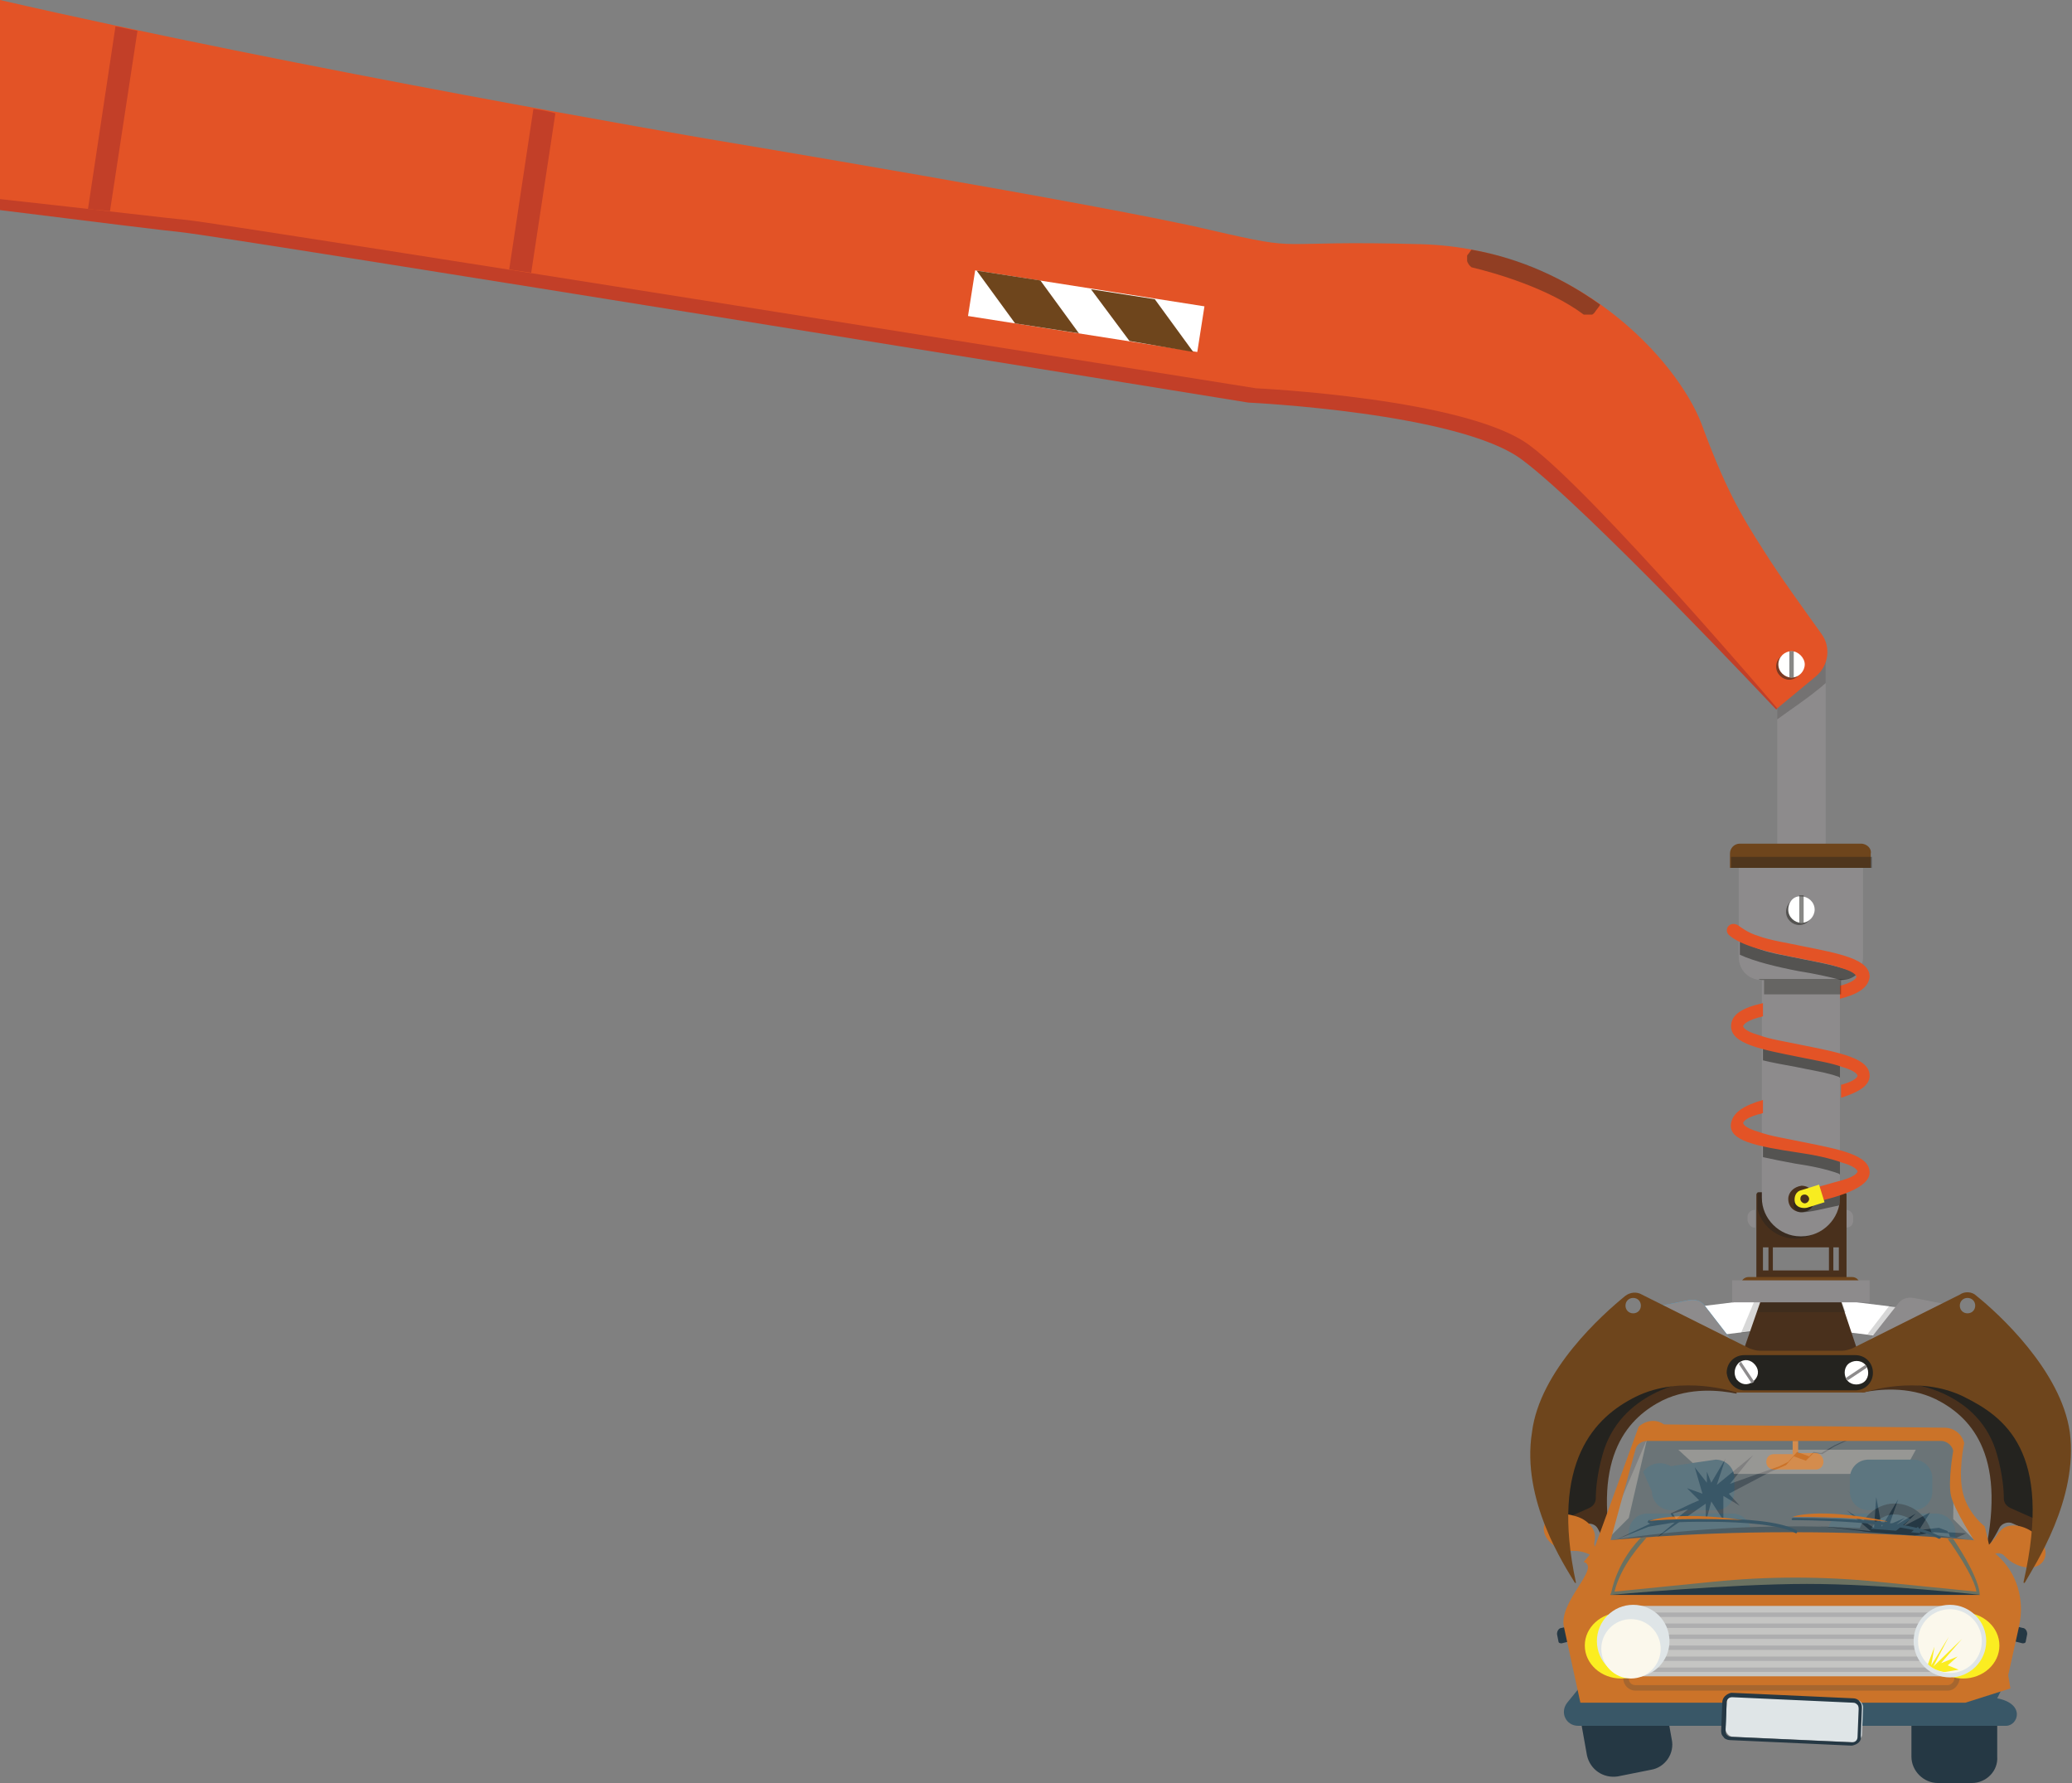 <?xml version="1.0" encoding="utf-8"?>
<!-- Generator: Adobe Illustrator 18.1.1, SVG Export Plug-In . SVG Version: 6.00 Build 0)  -->
<svg version="1.1" id="Layer_1" xmlns="http://www.w3.org/2000/svg" xmlns:xlink="http://www.w3.org/1999/xlink" x="0px" y="0px"
	 viewBox="31.8 0 188.4 162.1" enable-background="new 31.8 0 188.4 162.1" xml:space="preserve">
<rect x="31.8" y="0" width="188.4" height="162.1" fill="#808080" stroke="none"/>
<path fill="#C23F28" d="M31.8,1.3c26.8,6.2,63.6,12.5,63.6,12.5s36.6,6.1,45.8,8.3c9.1,2.1,5,0.9,19.2,1.3
	c14.2,0.4,23.3,10.6,25.5,16.3c2.1,5.7,3.5,8.2,5.7,11.6c1.3,2.1,3.7,5.4,5.2,7.5c0.9,1.2,0.7,2.9-0.5,3.9l-3,1.8
	c0,0-17.3-18.4-23.1-22.7c-5.7-4.3-24.9-5.2-24.9-5.2S52.2,21.5,48.2,21.1c-1.1-0.1-7.6-0.9-16.4-2V1.3z"/>
<rect x="197.4" y="119" transform="matrix(0.993 0.122 -0.122 0.993 16.26 -24.204)" fill="#FFFFFF" width="15.7" height="2.8"/>
<rect x="178" y="118.9" transform="matrix(-0.993 0.122 -0.122 -0.993 385.113 217.025)" fill="#FFFFFF" width="15.7" height="2.8"/>
<path fill="#34A3DC" d="M189.2,121.8l-2.4-3.1c-0.3-0.4-0.8-0.6-1.4-0.5l-4.1,0.8L189.2,121.8z"/>
<g opacity="0.18">
	<g>
		<g>
			<defs>
				<rect id="SVGID_1_" x="201.6" y="118.7" width="3.3" height="2.7"/>
			</defs>
			<clipPath id="SVGID_2_">
				<use xlink:href="#SVGID_1_"  overflow="visible"/>
			</clipPath>
			<polygon clip-path="url(#SVGID_2_)" fill="#24231F" points="202.6,121.4 201.6,121.3 203.6,118.7 204.9,118.9 			"/>
		</g>
	</g>
</g>
<path fill="#8D8B8C" d="M189.2,121.8l-2.4-3.1c-0.3-0.4-0.8-0.6-1.4-0.5l-4.1,0.8L189.2,121.8z"/>
<path fill="#8D8B8C" d="M201.8,121.8l2.6-3.3c0.3-0.4,0.8-0.6,1.4-0.5l4.1,0.8L201.8,121.8z"/>
<path fill="#49301C" d="M173.7,140c-0.1-0.3-0.1-0.4,0.2-0.5l2-0.9c0.5-0.2,1,0,1.2,0.4c0.6,1.2,1.2,2.1,1.4,2.5c0,0,0,0,0,0l0,0
	c-2-9.3,1.5-12.7,4.5-14.2c2.5-1.2,5.2-0.9,6.7-0.6v-4.1l-6.3-3.1c-0.4-0.2-0.9-0.2-1.3,0.1c-1.7,1.4-6.5,5.6-7.1,10.4
	c-0.1,0.8-0.1,1.5-0.1,2.2l-1.5,2c0,0-0.3,5.7-0.4,5.8c0,0.1,0.7,0.9,0.7,0.9L173.7,140z M182.4,120.2c0-0.3,0.3-0.6,0.6-0.6
	c0.3,0,0.6,0.3,0.6,0.6c0,0.3-0.3,0.6-0.6,0.6C182.6,120.8,182.4,120.5,182.4,120.2"/>
<path fill="#49301C" d="M201.1,122.5v4.1c1.5-0.3,4.2-0.6,6.7,0.6c3,1.5,6.5,4.8,4.5,14l0,0h0l0,0c0.2-0.5,0.8-1.3,1.3-2.3
	c0.2-0.4,0.8-0.6,1.2-0.4l2,0.9c0.3,0.1,0.3,0.2,0.2,0.5l-0.2,0.9c0,0,0.7-0.8,0.7-0.9c0-0.1-0.4-5.8-0.4-5.8l-1.5-2
	c0.1-0.7,0-1.5-0.1-2.2c-0.6-4.7-5.4-9-7.1-10.4c-0.4-0.3-0.9-0.3-1.3-0.1L201.1,122.5z M207.4,120.2c0-0.3,0.3-0.6,0.6-0.6
	c0.3,0,0.6,0.3,0.6,0.6c0,0.3-0.3,0.6-0.6,0.6C207.7,120.8,207.4,120.5,207.4,120.2"/>
<path fill="#24231F" d="M205.4,125.8c0,0,6.4,0.6,8,6.5c0.5,1.8,0.6,3.2,0.6,3.9c0,0.4,0.2,0.7,0.6,0.9l2.7,1.2l2.2-8
	c0,0-7.3-5.6-7.5-5.6s-6,0-6.3,0C205.4,124.7,205.4,125.8,205.4,125.8"/>
<path fill="#24231F" d="M185.5,125.6c0,0-6.4,0.8-8,6.7c-0.5,1.8-0.6,3.2-0.6,3.9c0,0.4-0.2,0.7-0.6,0.9l-2.7,1.2l-2.2-8
	c0,0,7.3-5.6,7.5-5.6c0.2,0,6,0,6.3,0C185.5,124.7,185.5,125.6,185.5,125.6"/>
<g opacity="0.18">
	<g>
		<g>
			<defs>
				<rect id="SVGID_3_" x="190.1" y="118.1" width="8.2" height="3.1"/>
			</defs>
			<clipPath id="SVGID_4_">
				<use xlink:href="#SVGID_3_"  overflow="visible"/>
			</clipPath>
			<polygon clip-path="url(#SVGID_4_)" fill="#24231F" points="191.4,118.1 198.3,118.2 198.3,121.1 191,121.1 190.1,121.2 			"/>
		</g>
	</g>
</g>
<path fill="#8D8B8C" d="M191.3,111.6h0.1V110h-0.1c-0.3,0-0.6,0.3-0.6,0.6v0.4C190.8,111.3,191,111.6,191.3,111.6"/>
<path fill="#8D8B8C" d="M199.7,111.6h-0.1V110h0.1c0.3,0,0.6,0.3,0.6,0.6v0.4C200.3,111.3,200.1,111.6,199.7,111.6"/>
<path fill="#49301C" d="M191.5,108.6v8h8.2v-8c0-0.1-0.1-0.2-0.2-0.2h-7.8C191.6,108.4,191.5,108.5,191.5,108.6 M198.1,115.5H193
	v-2.1h5.1V115.5z M199,115.5h-0.5v-2.1h0.5V115.5z M192.1,113.4h0.5v2.1h-0.5V113.4z"/>
<g opacity="0.44">
	<g>
		<g>
			<defs>
				<rect id="SVGID_5_" x="191.6" y="108.4" width="7" height="4.2"/>
			</defs>
			<clipPath id="SVGID_6_">
				<use xlink:href="#SVGID_5_"  overflow="visible"/>
			</clipPath>
			<path clip-path="url(#SVGID_6_)" fill="#24231F" d="M191.6,108.4L191.6,108.4h7v0.7c0,1.9-1.6,3.5-3.5,3.5h-0.1
				c-1.9,0-3.5-1.6-3.5-3.5L191.6,108.4L191.6,108.4z"/>
		</g>
	</g>
</g>
<path fill="#8D8B8C" d="M201.2,78.2V87c0,1.2-0.9,2.1-2.1,2.1h0v19.8c0,1.9-1.6,3.5-3.5,3.5h-0.1c-1.9,0-3.5-1.6-3.5-3.5V89.1h0
	c-1.2,0-2.1-0.9-2.1-2.1v-8.8c0-0.7,0.6-1.3,1.3-1.3h8.8C200.7,76.9,201.2,77.5,201.2,78.2"/>
<path fill="#49301C" d="M194.4,109c0,0.7,0.5,1.2,1.2,1.2c0.7,0,1.2-0.5,1.2-1.2c0-0.7-0.5-1.2-1.2-1.2
	C194.9,107.9,194.4,108.4,194.4,109"/>
<g opacity="0.54">
	<g>
		<g>
			<defs>
				<rect id="SVGID_7_" x="192.1" y="95.2" width="7" height="15.1"/>
			</defs>
			<clipPath id="SVGID_8_">
				<use xlink:href="#SVGID_7_"  overflow="visible"/>
			</clipPath>
			<path clip-path="url(#SVGID_8_)" fill="#24231F" d="M192.1,104c0.9,0.2,2.1,0.5,3.2,0.7c1.5,0.3,2.8,0.5,3.9,0.9v1.2
				c-0.1,0-0.1,0-0.2-0.1c-1.1-0.4-2.5-0.7-3.9-0.9c-1.1-0.2-2.1-0.4-3-0.6L192.1,104L192.1,104z"/>
		</g>
		<g>
			<defs>
				<rect id="SVGID_9_" x="192.1" y="95.2" width="7" height="15.1"/>
			</defs>
			<clipPath id="SVGID_10_">
				<use xlink:href="#SVGID_9_"  overflow="visible"/>
			</clipPath>
			<path clip-path="url(#SVGID_10_)" fill="#24231F" d="M194.9,109.3c0.1-0.2,0.3-0.4,0.6-0.4c1.3,0.1,2.7-0.6,3.6-0.6v0.6
				c0,0.2,0,0.5-0.1,0.7c-1.1,0.2-2.8,0.7-3.6,0.6C195,110.1,194.8,109.7,194.9,109.3L194.9,109.3z"/>
		</g>
		<g>
			<defs>
				<rect id="SVGID_11_" x="192.1" y="95.2" width="7" height="15.1"/>
			</defs>
			<clipPath id="SVGID_12_">
				<use xlink:href="#SVGID_11_"  overflow="visible"/>
			</clipPath>
			<path clip-path="url(#SVGID_12_)" fill="#24231F" d="M192.1,96.4v-1.2c0.9,0.2,2.1,0.5,3.2,0.7c1.5,0.3,2.8,0.5,3.9,0.9v1.2
				c-0.1,0-0.1,0-0.2-0.1c-1.1-0.4-2.5-0.6-3.9-0.9C194,96.8,192.9,96.6,192.1,96.4"/>
		</g>
	</g>
</g>
<g opacity="0.54">
	<g>
		<g>
			<defs>
				<rect id="SVGID_13_" x="189.9" y="85.4" width="10.7" height="3.7"/>
			</defs>
			<clipPath id="SVGID_14_">
				<use xlink:href="#SVGID_13_"  overflow="visible"/>
			</clipPath>
			<path clip-path="url(#SVGID_14_)" fill="#24231F" d="M195.4,88.3c-2.1-0.4-4.1-0.9-5.4-1.5v-1.4c0.3,0.2,0.9,0.6,1.8,0.9
				c1.1,0.4,2.5,0.6,3.9,0.9c2.1,0.4,3.9,0.8,5,1.3c-0.4,0.4-0.9,0.6-1.5,0.6h0v0C198.1,88.8,196.7,88.5,195.4,88.3"/>
		</g>
	</g>
</g>
<path fill="#E35326" d="M189.2,102.1c0.2-1,1.2-1.6,2.9-2.1v1.2c-0.1,0-0.2,0.1-0.4,0.1c-1.4,0.4-1.4,0.8-1.4,0.8s0,0.4,1.4,0.8
	c1.1,0.4,2.5,0.6,3.9,0.9c3.5,0.7,6.2,1.2,6.2,2.8c0,1.4-2.9,2.3-6,2.9c-0.4,0.1-0.7-0.2-0.7-0.6l0,0c0-0.3,0.2-0.5,0.5-0.6
	c1.3-0.3,2.9-0.8,3.7-1c1.4-0.4,1.4-0.8,1.4-0.8s0-0.4-1.4-0.8c-1.1-0.4-2.5-0.7-3.9-0.9C191.4,104.2,188.9,103.7,189.2,102.1"/>
<path fill="#E35326" d="M192.1,91.2v1.2c-0.1,0-0.2,0.1-0.4,0.1c-1.4,0.4-1.4,0.8-1.4,0.8s0,0.4,1.4,0.8c1.1,0.4,2.5,0.6,3.9,0.9
	c3.5,0.7,6.2,1.2,6.2,2.8c0,0.9-1,1.5-2.6,2v-1.2c0,0,0,0,0.1,0c1.4-0.4,1.4-0.8,1.4-0.8s0-0.4-1.4-0.8c-1.1-0.4-2.5-0.6-3.9-0.9
	c-3.5-0.7-6.2-1.2-6.2-2.8C189.2,92.2,190.3,91.6,192.1,91.2"/>
<path fill="#49301C" d="M192.3,117.1h6.5l2.3,6.9c0.4,1-0.4,2-1.5,2h-8.2c-1.1,0-1.8-1.1-1.5-2L192.3,117.1z"/>
<path fill="#E35326" d="M199.1,90.8v-1.2c0,0,0.1,0,0.1,0c1.4-0.4,1.4-0.8,1.4-0.8s0-0.4-1.4-0.8c-1.1-0.4-2.5-0.6-3.9-0.9
	c-2.6-0.5-5.2-1.1-6.3-2.1c-0.4-0.4-0.1-1,0.4-1l0,0c0.1,0,0.2,0,0.4,0.1c0.3,0.2,0.9,0.7,1.9,1c1.1,0.4,2.5,0.6,3.9,0.9
	c3.5,0.7,6.2,1.2,6.2,2.8C201.7,89.8,200.7,90.4,199.1,90.8"/>
<g opacity="0.54">
	<g>
		<g>
			<defs>
				<rect id="SVGID_15_" x="194.2" y="81.6" width="2.5" height="2.5"/>
			</defs>
			<clipPath id="SVGID_16_">
				<use xlink:href="#SVGID_15_"  overflow="visible"/>
			</clipPath>
			<path clip-path="url(#SVGID_16_)" fill="#24231F" d="M194.2,82.9c0,0.7,0.6,1.2,1.2,1.2c0.7,0,1.2-0.6,1.2-1.2
				c0-0.7-0.6-1.2-1.2-1.2C194.8,81.6,194.2,82.2,194.2,82.9"/>
		</g>
	</g>
</g>
<path fill="#FFFFFF" d="M194.4,82.7c0,0.7,0.6,1.2,1.2,1.2c0.7,0,1.2-0.6,1.2-1.2c0-0.7-0.6-1.2-1.2-1.2
	C194.9,81.4,194.4,82,194.4,82.7"/>
<g opacity="0.28">
	<g>
		<g>
			<defs>
				<rect id="SVGID_17_" x="191.6" y="117.6" width="8" height="1.7"/>
			</defs>
			<clipPath id="SVGID_18_">
				<use xlink:href="#SVGID_17_"  overflow="visible"/>
			</clipPath>
			<polygon clip-path="url(#SVGID_18_)" fill="#24231F" points="199.6,119.3 191.6,119.3 192.2,117.6 199,117.6 			"/>
		</g>
	</g>
</g>
<path fill="#6E451C" d="M190.8,118.3h9.4c0.4,0,0.7-0.3,0.7-0.7v-0.8c0-0.4-0.3-0.7-0.7-0.7h-9.4c-0.4,0-0.7,0.3-0.7,0.7v0.8
	C190.2,118,190.4,118.3,190.8,118.3"/>
<path fill="#F8EC20" d="M196.1,109.8l1.6-0.5l-0.5-1.6l-1.6,0.5c-0.5,0.1-0.7,0.6-0.6,1.1l0,0C195.1,109.7,195.6,109.9,196.1,109.8"
	/>
<path fill="#49301C" d="M195.5,109c0,0.2,0.2,0.4,0.4,0.4s0.4-0.2,0.4-0.4c0-0.2-0.2-0.4-0.4-0.4C195.6,108.6,195.5,108.8,195.5,109
	"/>
<g opacity="0.54">
	<g>
		<g>
			<defs>
				<rect id="SVGID_19_" x="195.4" y="81.4" width="0.4" height="2.5"/>
			</defs>
			<clipPath id="SVGID_20_">
				<use xlink:href="#SVGID_19_"  overflow="visible"/>
			</clipPath>
			<path clip-path="url(#SVGID_20_)" fill="#24231F" d="M195.8,83.9c-0.1,0-0.1,0-0.2,0c-0.1,0-0.1,0-0.2,0v-2.5c0.1,0,0.1,0,0.2,0
				c0.1,0,0.1,0,0.2,0V83.9z"/>
		</g>
	</g>
</g>
<g opacity="0.37">
	<g>
		<g>
			<defs>
				<rect id="SVGID_21_" x="191.5" y="89" width="8.2" height="1.4"/>
			</defs>
			<clipPath id="SVGID_22_">
				<use xlink:href="#SVGID_21_"  overflow="visible"/>
			</clipPath>
			<path clip-path="url(#SVGID_22_)" fill="#24231F" d="M199.7,89c-0.2,0-0.4,0.1-0.5,0.1h0v1.3h-7v-1.3h0c-0.2,0-0.4,0-0.5-0.1
				H199.7z"/>
		</g>
	</g>
</g>
<line fill="none" stroke="#8D8B8C" stroke-width="2" stroke-linecap="square" stroke-miterlimit="10" x1="200.8" y1="117.4" x2="190.3" y2="117.4"/>
<path fill="#8D8B8C" d="M193.4,78.6h4.4v-19c0-1.2-1-2.2-2.2-2.2h0c-1.2,0-2.2,1-2.2,2.2L193.4,78.6L193.4,78.6z"/>
<g opacity="0.24">
	<g>
		<g>
			<defs>
				<rect id="SVGID_23_" x="193.4" y="59.4" width="4.4" height="6"/>
			</defs>
			<clipPath id="SVGID_24_">
				<use xlink:href="#SVGID_23_"  overflow="visible"/>
			</clipPath>
			<path clip-path="url(#SVGID_24_)" fill="#24231F" d="M193.4,65.4v-3.3l4.4-2.7c0,0.1,0,0.2,0,0.2v2.5
				C196.6,63.2,194.2,64.8,193.4,65.4"/>
		</g>
	</g>
</g>
<path fill="#E35326" d="M31.8,0C58.7,6.2,96,12.6,96,12.6s36.6,6.1,45.8,8.3c9.1,2.1,5,0.9,19.2,1.3c14.2,0.4,23.3,10.6,25.5,16.3
	c2.1,5.7,3.5,8.2,5.7,11.6c1.3,2.1,3.7,5.4,5.2,7.5c0.9,1.2,0.7,2.9-0.5,3.9l-3.5,2.9c0,0-16.7-19.6-22.5-23.9
	c-5.7-4.3-24.9-5.2-24.9-5.2S52.7,20.4,48.8,20c-1.2-0.1-7.9-0.9-17-1.9V0z"/>
<g opacity="0.54">
	<g>
		<g>
			<defs>
				<rect id="SVGID_25_" x="193.3" y="59.4" width="2.5" height="2.5"/>
			</defs>
			<clipPath id="SVGID_26_">
				<use xlink:href="#SVGID_25_"  overflow="visible"/>
			</clipPath>
			<path clip-path="url(#SVGID_26_)" fill="#24231F" d="M193.3,60.6c0,0.7,0.6,1.2,1.2,1.2s1.2-0.6,1.2-1.2s-0.6-1.2-1.2-1.2
				C193.9,59.4,193.3,59.9,193.3,60.6"/>
		</g>
	</g>
</g>
<path fill="#FFFFFF" d="M193.5,60.4c0,0.7,0.6,1.2,1.2,1.2c0.7,0,1.2-0.6,1.2-1.2s-0.6-1.2-1.2-1.2
	C194.1,59.2,193.5,59.7,193.5,60.4"/>
<g opacity="0.54">
	<g>
		<g>
			<defs>
				<rect id="SVGID_27_" x="194.5" y="59.2" width="0.4" height="2.5"/>
			</defs>
			<clipPath id="SVGID_28_">
				<use xlink:href="#SVGID_27_"  overflow="visible"/>
			</clipPath>
			<path clip-path="url(#SVGID_28_)" fill="#24231F" d="M194.9,61.6c-0.1,0-0.1,0-0.2,0s-0.1,0-0.2,0v-2.5c0.1,0,0.1,0,0.2,0
				s0.1,0,0.2,0V61.6z"/>
		</g>
	</g>
</g>
<g opacity="0.43">
	<g>
		<g>
			<defs>
				<rect id="SVGID_29_" x="165.2" y="22.6" width="12.2" height="6"/>
			</defs>
			<clipPath id="SVGID_30_">
				<use xlink:href="#SVGID_29_"  overflow="visible"/>
			</clipPath>
			<path clip-path="url(#SVGID_30_)" fill="#24231F" d="M165.3,23.1c0.1-0.1,0.2-0.3,0.3-0.4c4.6,0.8,8.5,2.7,11.7,5
				c-0.1,0.2-0.3,0.4-0.5,0.7c-0.2,0.3-0.7,0.4-1,0.2c-3.2-2.4-8.1-3.8-10.2-4.3C165.2,24,165,23.4,165.3,23.1"/>
		</g>
	</g>
</g>
<path fill="#6E451C" d="M201,76.7h-11c-0.5,0-0.9,0.4-0.9,0.9v1.3h12.8v-1.3C202,77.2,201.6,76.7,201,76.7"/>
<g opacity="0.43">
	<g>
		<g>
			<defs>
				<rect id="SVGID_31_" x="189.2" y="77.9" width="12.8" height="1"/>
			</defs>
			<clipPath id="SVGID_32_">
				<use xlink:href="#SVGID_31_"  overflow="visible"/>
			</clipPath>
			<rect x="189.2" y="77.9" clip-path="url(#SVGID_32_)" fill="#24231F" width="12.8" height="1"/>
		</g>
	</g>
</g>
<path fill="#C23F28" d="M80.1,24.8c-0.7-0.1-1.3-0.2-2-0.3l2.2-14.6c0.7,0.1,1.3,0.2,2,0.4L80.1,24.8z"/>
<path fill="#C23F28" d="M41.8,19.2c-0.6-0.1-1.3-0.1-2-0.2l2.5-16.6c0.7,0.1,1.3,0.3,2,0.4L41.8,19.2z"/>
<rect x="120" y="26.2" transform="matrix(0.988 0.155 -0.155 0.988 5.97 -19.906)" fill="#FFFFFF" width="21.1" height="4.2"/>
<polygon fill="#6E451C" points="134.5,31 131,26.3 136.8,27.2 140.3,32 "/>
<polygon fill="#6E451C" points="124.1,29.4 120.6,24.6 126.4,25.5 129.9,30.3 "/>
<g>
	<g>
		<path fill="#253844" d="M175.4,149l-1.6,0.4c-0.1,0-0.3,0-0.3-0.2l-0.1-0.5c-0.1-0.3,0.1-0.7,0.4-0.7l1.2-0.3L175.4,149z"/>
	</g>
	<g>
		<path fill="#253844" d="M214.1,149l1.6,0.4c0.1,0,0.3,0,0.3-0.2l0.1-0.5c0.1-0.3-0.1-0.7-0.4-0.7l-1.2-0.3L214.1,149z"/>
	</g>
	<g opacity="0.59">
		<path fill="#253844" d="M209.4,138.1c0,0,0.1-6.9,0-7.1c0-0.1-1.6-0.7-1.6-0.7l-0.2,0.2l-24.1,0.2c0,0-0.1,0-0.1,0l0,0
			c0,0,0,0-0.1,0l-1.4-0.9c0,0-0.1,0-0.1,0l-1.9,8.2l-2.6,2.6l34.4-0.2L209.4,138.1z M202.9,134h-16.1l-2.4-2.2h21.6l-1.2,2.2
			L202.9,134L202.9,134z"/>
	</g>
	<g>
		<g>
			<path fill="#395767" d="M183.7,137.3h4.1c1,0,1.7-0.8,1.7-1.7v-1.2c0-1-0.8-1.7-1.7-1.7l-4.1,0.6c-0.8-0.5-1.9-0.3-2.5,0.5
				l0.8,1.8C182,136.5,182.8,137.3,183.7,137.3z"/>
		</g>
		<g>
			<path fill="#395767" d="M189.3,137.6h-7.7c-1,0-1.7,0.8-1.7,1.7v1.2c0,1,0.8,1.7,1.7,1.7h7.7c1,0,1.7-0.8,1.7-1.7v-1.2
				C191,138.4,190.3,137.6,189.3,137.6z"/>
		</g>
		<g>
			<path fill="#395767" d="M207.8,137.6h-3.1v-0.3h1.1c1,0,1.7-0.8,1.7-1.7v-1.2c0-1-0.8-1.7-1.7-1.7h-4.1c-1,0-1.7,0.8-1.7,1.7v1.2
				c0,1,0.8,1.7,1.7,1.7h1.3v0.3h-3.3c-1,0-1.7,0.8-1.7,1.7v1.2c0,1,0.8,1.7,1.7,1.7h8.2c1,0,1.7-0.8,1.7-1.7v-1.2
				C209.6,138.4,208.8,137.6,207.8,137.6z"/>
		</g>
	</g>
	<g>
		<path fill="#253844" d="M207.2,138.7c-0.8-1.7-2.8-2.5-4.5-1.7s-2.5,2.8-1.7,4.5s2.8,2.5,4.5,1.7
			C207.2,142.4,208,140.4,207.2,138.7z M206,141.5c-0.4-0.5-1-1.1-1.3-1.5l1.5-1.2c0,0.1,0.1,0.1,0.1,0.2
			C206.6,139.9,206.5,140.8,206,141.5z M203.1,137.9c0.8-0.4,1.7-0.2,2.4,0.2c-0.7,0.6-2.7,2.2-3.6,2.9
			C201.4,139.8,201.9,138.4,203.1,137.9z M202.5,141.8l1.4-1.1l1.3,1.5c0,0-0.1,0-0.1,0.1C204.2,142.6,203.2,142.4,202.5,141.8z"/>
	</g>
	<g>
		<path fill="#253844" d="M177.9,140.1c0,0,16.1-3,33.5,0"/>
	</g>
	<g>
		<path fill="#CB7329" d="M177.3,141.3l-0.1-0.4c0,0-0.6-0.2-0.4-0.8l0,0c0,0,0-0.1,0-0.1c0.2-0.9-0.6-1.9-1.9-2.2
			c-1.3-0.4-2.5,0.1-2.7,0.9c-0.2,0.9,0.6,1.9,1.8,2.2c0.3,0.1,0.6,0.1,1,0.1c0.5,0,1.6,0.2,2.1,1
			C177.6,143.2,177.3,141.3,177.3,141.3z"/>
	</g>
	<g>
		<path fill="#CB7329" d="M212.3,140.9l0.3-0.4c0,0,0.6-0.6,0.9-1.1v0c0,0,0-0.1,0.1-0.1c0.5-0.8,1.8-0.8,2.9-0.1
			c1.1,0.7,1.6,1.9,1.1,2.7c-0.5,0.8-1.8,0.8-2.9,0.1c-0.3-0.2-0.5-0.4-0.7-0.6c-0.3-0.3-1-0.3-1.6,0.4
			C211.6,142.6,212.3,140.9,212.3,140.9z"/>
	</g>
	<g>
		<path fill="#CB7329" d="M196.9,132.1h-1.6v-1.1h-0.5v1.2h-1.7c-0.4,0-0.7,0.3-0.7,0.7v0c0,0.4,0.3,0.7,0.7,0.7h3.8
			c0.4,0,0.7-0.3,0.7-0.7v0C197.6,132.4,197.2,132.1,196.9,132.1z"/>
	</g>
	<g opacity="0.19">
		<path fill="#FBF8EC" d="M211.5,138.6c-1.6-0.9-2.7-2.7-2.2-4.6c0.1-0.5,0.4-1.1,0.7-1.6l-0.6-2l-27.3-0.6c0,0,0,0-0.1,0l-4.7,11
			l34.5,0L211.5,138.6C211.5,138.6,211.5,138.6,211.5,138.6z M196,132.8l-1.1-0.4l-0.7,0.8l-1.4,0.6l-3.8,2l1,1.1l-1.5-0.9v2.2
			l-1.1-1.7l-0.5,1.9v-1.7l-4.6,3.2l1.8-1.5l-2.4,0.4l-3,1.2l3.2-1.5l2.1-0.4l-0.3-0.5l1.9-0.9l0.7-0.3l-1.1-1.1l1.4,0.5l-0.7-2.4
			l1.1,1.4l0-1l0.4,1l1.3-2.2l-0.8,2.4l3.3-2.7l-2.1,2.6l4.5-1.6l0.8-0.4l0.8-0.9l1.1,0.4l0.4-0.4l0.7,0.1l1.2-0.7l1.1-0.5l0.4-0.1
			l-1.5,0.7l-1.1,0.7l-0.8-0.1L196,132.8z M209.7,139.8l-0.6-0.1l-0.1-0.3l-1.3-0.1l-1.8,0.3c0,0-4.7-0.3-4.8-0.4
			c-0.1,0-4.1-0.5-4.1-0.5l4.9,0.5l-2.2-1.9l2.5,1.6l0.2-2.8l0.5,2.7l1.5-2.5l-0.8,2.3l1.4-0.6l-0.9,0.7l1.9-1.1l-1.2,1.2l2.5-1.3
			l-1,1.6l1.8-0.2l0.8,0.3l0,0.1l1.7,0.1L209.7,139.8z"/>
	</g>
	<g>
		<g>
			<path fill="#CB7329" d="M211.5,138.6c-0.2-0.1-0.4-0.3-0.6-0.4l0.5,2h-33.2l2.3-8.4c0.1-0.5,0.6-0.8,1.1-0.8h26.7
				c0.5,0,1,0.4,1.1,0.9c0,0-0.5,2.8-0.2,4.1c0.3,1.3,2.2,4.2,2.2,4.2c0.2-0.5,0.5-1,0.9-1.4c0,0-1.5-1.1-2-3
				c-0.5-1.9,0.1-4.6,0.1-4.6c-0.2-0.8-0.9-1.4-1.8-1.4l-25.5-0.3c-0.7-0.5-1.6-0.4-2.3,0.2l-4.3,11.8h36.4l-0.6-2.6
				C212,138.8,211.7,138.7,211.5,138.6z"/>
		</g>
	</g>
	<g>
		<path fill="#253844" d="M181.9,160.9l-3,0.6c-1.3,0.2-2.5-0.6-2.8-1.9l-0.5-2.8l7.7-1.5l0.5,2.8
			C184.1,159.4,183.2,160.7,181.9,160.9z"/>
	</g>
	<g>
		<path fill="#395767" d="M175.6,153.2l-1.3,1.6c-0.7,0.9-0.1,2.1,1,2.1h38.9c1.1,0,1.8-2-0.8-2.5l0.6-1.2"/>
	</g>
	<g>
		<path fill="#CB7329" d="M212,140.1c0,0-7.5-0.8-16.9-0.8l0,0c-0.1,0-0.2,0-0.4,0c-0.1,0-0.2,0-0.4,0l0,0c-9.4,0-16.9,0.8-16.9,0.8
			l-1.6,1.9c1.6,0.5-2.3,3.6-1.8,5.9l1.5,6.9h19.3h1.2h14.5l4.1-1.3l-0.2-1.2l1-4.5c0.5-2.4-0.2-4.8-2-6.4L212,140.1z"/>
	</g>
	<g>
		<path fill="#253844" d="M211.1,162.1H208c-1.3,0-2.4-1.1-2.4-2.4v-2.8h7.8v2.8C213.5,161,212.4,162.1,211.1,162.1z"/>
	</g>
	<g>
		<rect x="180.3" y="146" fill="#C5C5C3" width="28.9" height="6.4"/>
	</g>
	<g>
		<g>
			<rect x="180.8" y="146.6" fill="#AEAEAF" width="27.8" height="0.4"/>
		</g>
		<g>
			<rect x="180.8" y="147.6" fill="#AEAEAF" width="27.8" height="0.4"/>
		</g>
		<g>
			<rect x="180.8" y="148.6" fill="#AEAEAF" width="27.8" height="0.4"/>
		</g>
		<g>
			<rect x="180.8" y="149.6" fill="#AEAEAF" width="27.8" height="0.4"/>
		</g>
		<g>
			<rect x="180.8" y="150.6" fill="#AEAEAF" width="27.8" height="0.4"/>
		</g>
		<g>
			<rect x="180.8" y="151.6" fill="#AEAEAF" width="27.8" height="0.4"/>
		</g>
	</g>
	<g opacity="0.22">
		<g>
			<path fill="#253844" d="M208.9,153.7h-28.4c-0.6,0-1.1-0.5-1.1-1.1v-0.9h0.5v0.9c0,0.3,0.2,0.6,0.6,0.6h28.4
				c0.3,0,0.6-0.3,0.6-0.6v-0.9h0.5v0.9C209.9,153.2,209.5,153.7,208.9,153.7z"/>
		</g>
	</g>
	<g>
		<ellipse fill="#FBED21" cx="210.3" cy="149.6" rx="3.3" ry="3"/>
	</g>
	<g>
		<circle fill="#DFE5E7" cx="209.1" cy="149.2" r="3.3"/>
	</g>
	<g>
		<circle fill="#FBF8EC" cx="209.1" cy="149.2" r="2.9"/>
	</g>
	<g>
		<ellipse fill="#FBED21" cx="179.2" cy="149.6" rx="3.3" ry="3"/>
	</g>
	<g>
		<circle fill="#DFE5E7" cx="180.3" cy="149.2" r="3.3"/>
	</g>
	<g>
		<circle fill="#FBF8EC" cx="180.1" cy="149.9" r="2.7"/>
	</g>
	<g>
		<path fill="#DFE5E7" d="M200.4,158.4l-11-0.5c-0.4,0-0.7-0.4-0.7-0.7l0.1-2.5c0-0.4,0.4-0.7,0.7-0.7l11,0.5c0.4,0,0.7,0.4,0.7,0.7
			l-0.1,2.5C201.1,158.1,200.7,158.4,200.4,158.4z"/>
		<path fill="#253844" d="M200.2,158.7c0,0-0.1,0-0.1,0l-11-0.5c-0.2,0-0.5-0.1-0.6-0.3c-0.2-0.2-0.2-0.4-0.2-0.6l0.1-2.5
			c0-0.5,0.4-0.8,0.8-0.9c0,0,0.1,0,0.1,0l11,0.5c0.2,0,0.5,0.1,0.6,0.3c0.2,0.2,0.2,0.4,0.2,0.6l-0.1,2.5
			C201.1,158.3,200.7,158.6,200.2,158.7z M189.3,154.3c-0.3,0-0.5,0.2-0.5,0.5l-0.1,2.5c0,0.1,0,0.3,0.1,0.4s0.2,0.2,0.4,0.2l11,0.5
			c0.3,0,0.5-0.2,0.5-0.5l0.1-2.5c0-0.1,0-0.3-0.1-0.4s-0.2-0.2-0.4-0.2L189.3,154.3C189.3,154.3,189.3,154.3,189.3,154.3z"/>
	</g>
	<g opacity="0.56">
		<path fill="#1F6E8D" d="M211.8,144.9c0-0.1,0-1.4-2.4-5c-0.1,0-0.3,0-0.5,0c2.2,3.1,2.6,4.5,2.6,4.8l-9-0.9c-5-0.5-9.9-0.5-14.9,0
			l-9,0.9c0.6-2.4,2.4-4.3,2.9-4.9c-0.2,0-0.4,0-0.5,0c-0.4,0.4-2.1,2.2-2.7,5l-0.1,0.2h33.6V144.9z"/>
	</g>
	<g>
		<g>
			<g>
				<path fill="#395767" d="M195.1,139.4C195.1,139.4,195.1,139.4,195.1,139.4c-2.9-1.6-13.2-0.9-13.3-0.9c-0.1,0-0.1-0.1-0.2-0.1
					c0-0.1,0.1-0.1,0.1-0.2c0.4,0,10.5-0.7,13.4,0.9c0.1,0,0.1,0.1,0.1,0.2C195.2,139.3,195.2,139.4,195.1,139.4z"/>
			</g>
		</g>
		<g>
			<path fill="#CB7329" d="M181.7,138.3c0,0,2.2-1,8.6-0.1c0.1,0-1.9-0.1-4-0.1C184.2,138.1,182.1,138.2,181.7,138.3z"/>
		</g>
	</g>
	<g>
		<g>
			<g>
				<path fill="#395767" d="M208.1,139.9C208.1,139.9,208.1,139.9,208.1,139.9c-2.8-1.7-13.1-1.7-13.3-1.7c-0.1,0-0.1-0.1-0.1-0.1
					s0.1-0.1,0.1-0.1c0.4,0,10.6-0.1,13.4,1.7c0.1,0,0.1,0.1,0,0.2C208.2,139.8,208.2,139.9,208.1,139.9z"/>
			</g>
		</g>
		<g>
			<path fill="#CB7329" d="M194.8,137.9c0,0,2.2-0.9,8.6,0.4c0.1,0.1-1.9-0.2-4-0.3C197.3,137.9,195.2,137.9,194.8,137.9z"/>
		</g>
	</g>
	<g>
		<g>
			<polygon fill="none" points="198.3,131.7 199.8,131 199.4,131.1 198.3,131.6 197.1,132.2 196.3,132.1 196,132.6 194.9,132.2 
				194.1,133 193.4,133.4 191,134.5 192.8,133.8 194.2,133.3 194.9,132.5 196,132.8 196.4,132.4 197.2,132.4 			"/>
		</g>
		<g>
			<polygon fill="none" points="183.9,137.6 185.3,137.2 186.2,136.4 185.5,136.8 183.6,137.6 183.8,138.1 181.7,138.5 178.5,140 
				181.5,138.7 183.9,138.3 184.2,138.1 			"/>
		</g>
		<g>
			<polygon fill="none" points="193.4,133.4 188.9,134.9 191,132.4 187.8,135 188.5,132.7 187.3,134.9 186.9,133.8 186.8,134.8 
				185.7,133.5 186.4,135.8 185.1,135.3 186.2,136.4 185.3,137.2 185.5,137.1 186.8,136.6 186.8,138.3 187.2,136.4 188.4,138.1 
				188.4,135.9 189.9,136.9 188.9,135.8 192.8,133.8 191,134.5 			"/>
		</g>
		<g>
			<polygon fill="none" points="184.2,138.1 183.9,138.3 184.3,138.2 			"/>
		</g>
		<g opacity="0.19">
			<polygon fill="#FBF8EC" points="184.2,138.1 185.3,137.2 183.9,137.6 			"/>
		</g>
	</g>
	<g>
		<path fill="#253844" d="M178.2,145c0,0,10.9-1,17.9-1s15.8,1,15.8,1H178.2z"/>
	</g>
	<g>
		<path fill="#FBED21" d="M209,148.8l-1.6,2.6l0.3-1.7l-0.6,1.6c0.4,0.4,0.9,0.6,1.4,0.7c0.1,0,0.2,0,0.2,0l1.2-0.2l-1-0.4l0.9-0.8
			l-1.5,0.6c0,0,1.8-2.1,1.9-2.2c0.1-0.1-2.6,2.5-2.6,2.5L209,148.8z"/>
	</g>
</g>
<path fill="#6E451C" d="M175,143.9C175.1,144,175.1,144,175,143.9L175,143.9h0.1c-2.4-11.1,1.8-15.1,5.4-16.9
	c4.2-2.1,9.2-0.4,9.2-0.4h11.6c0,0,4.9-1.7,9.1,0.4c3.6,1.8,8.1,4.9,5.4,16.8c0,0,0,0.1,0,0.1c0,0,0.1,0,0.1,0
	c0.9-1.6,4.9-7.6,4.1-13.7c-0.8-5.6-6.5-10.8-8.5-12.4c-0.4-0.4-1.1-0.4-1.5-0.1l-9.8,4.9c-0.3,0.1-0.6,0.2-0.9,0.2h-7.5
	c-0.3,0-0.6-0.1-0.9-0.2l-9.8-4.9c-0.5-0.3-1.1-0.2-1.5,0.1c-2.1,1.7-7.8,6.8-8.5,12.4C170.1,136.4,174.1,142.4,175,143.9
	 M210,118.7c0-0.4,0.3-0.7,0.7-0.7s0.7,0.3,0.7,0.7c0,0.4-0.3,0.7-0.7,0.7S210,119.1,210,118.7 M179.6,118.7c0-0.4,0.3-0.7,0.7-0.7
	s0.7,0.3,0.7,0.7c0,0.4-0.3,0.7-0.7,0.7S179.6,119.1,179.6,118.7"/>
<path fill="#24231F" d="M190.4,126.4h10.1c0.9,0,1.6-0.7,1.6-1.6v0c0-0.9-0.7-1.6-1.6-1.6h-10.1c-0.9,0-1.6,0.7-1.6,1.6v0
	C188.9,125.7,189.6,126.4,190.4,126.4"/>
<path fill="#FFFFFF" d="M201.2,125.7c0.5-0.3,0.6-1,0.3-1.5c-0.3-0.5-1-0.6-1.5-0.3c-0.5,0.3-0.6,1-0.3,1.5
	C200,125.9,200.7,126,201.2,125.7"/>
<path fill="#8D8B8C" d="M201.4,124.1c0,0,0.1,0.1,0.1,0.1c0,0,0,0.1,0.1,0.1l-1.8,1.2c0,0,0-0.1-0.1-0.1c0,0-0.1-0.1-0.1-0.1
	L201.4,124.1z"/>
<path fill="#FFFFFF" d="M189.7,125.4c0.4,0.5,1,0.6,1.5,0.2c0.5-0.4,0.6-1,0.2-1.5c-0.4-0.5-1-0.6-1.5-0.2
	C189.5,124.3,189.4,124.9,189.7,125.4"/>
<path fill="#8D8B8C" d="M191.3,125.6c0,0-0.1,0.1-0.1,0.1c0,0-0.1,0-0.1,0.1l-1.2-1.8c0,0,0.1,0,0.1-0.1c0,0,0.1-0.1,0.1-0.1
	L191.3,125.6z"/>
</svg>

